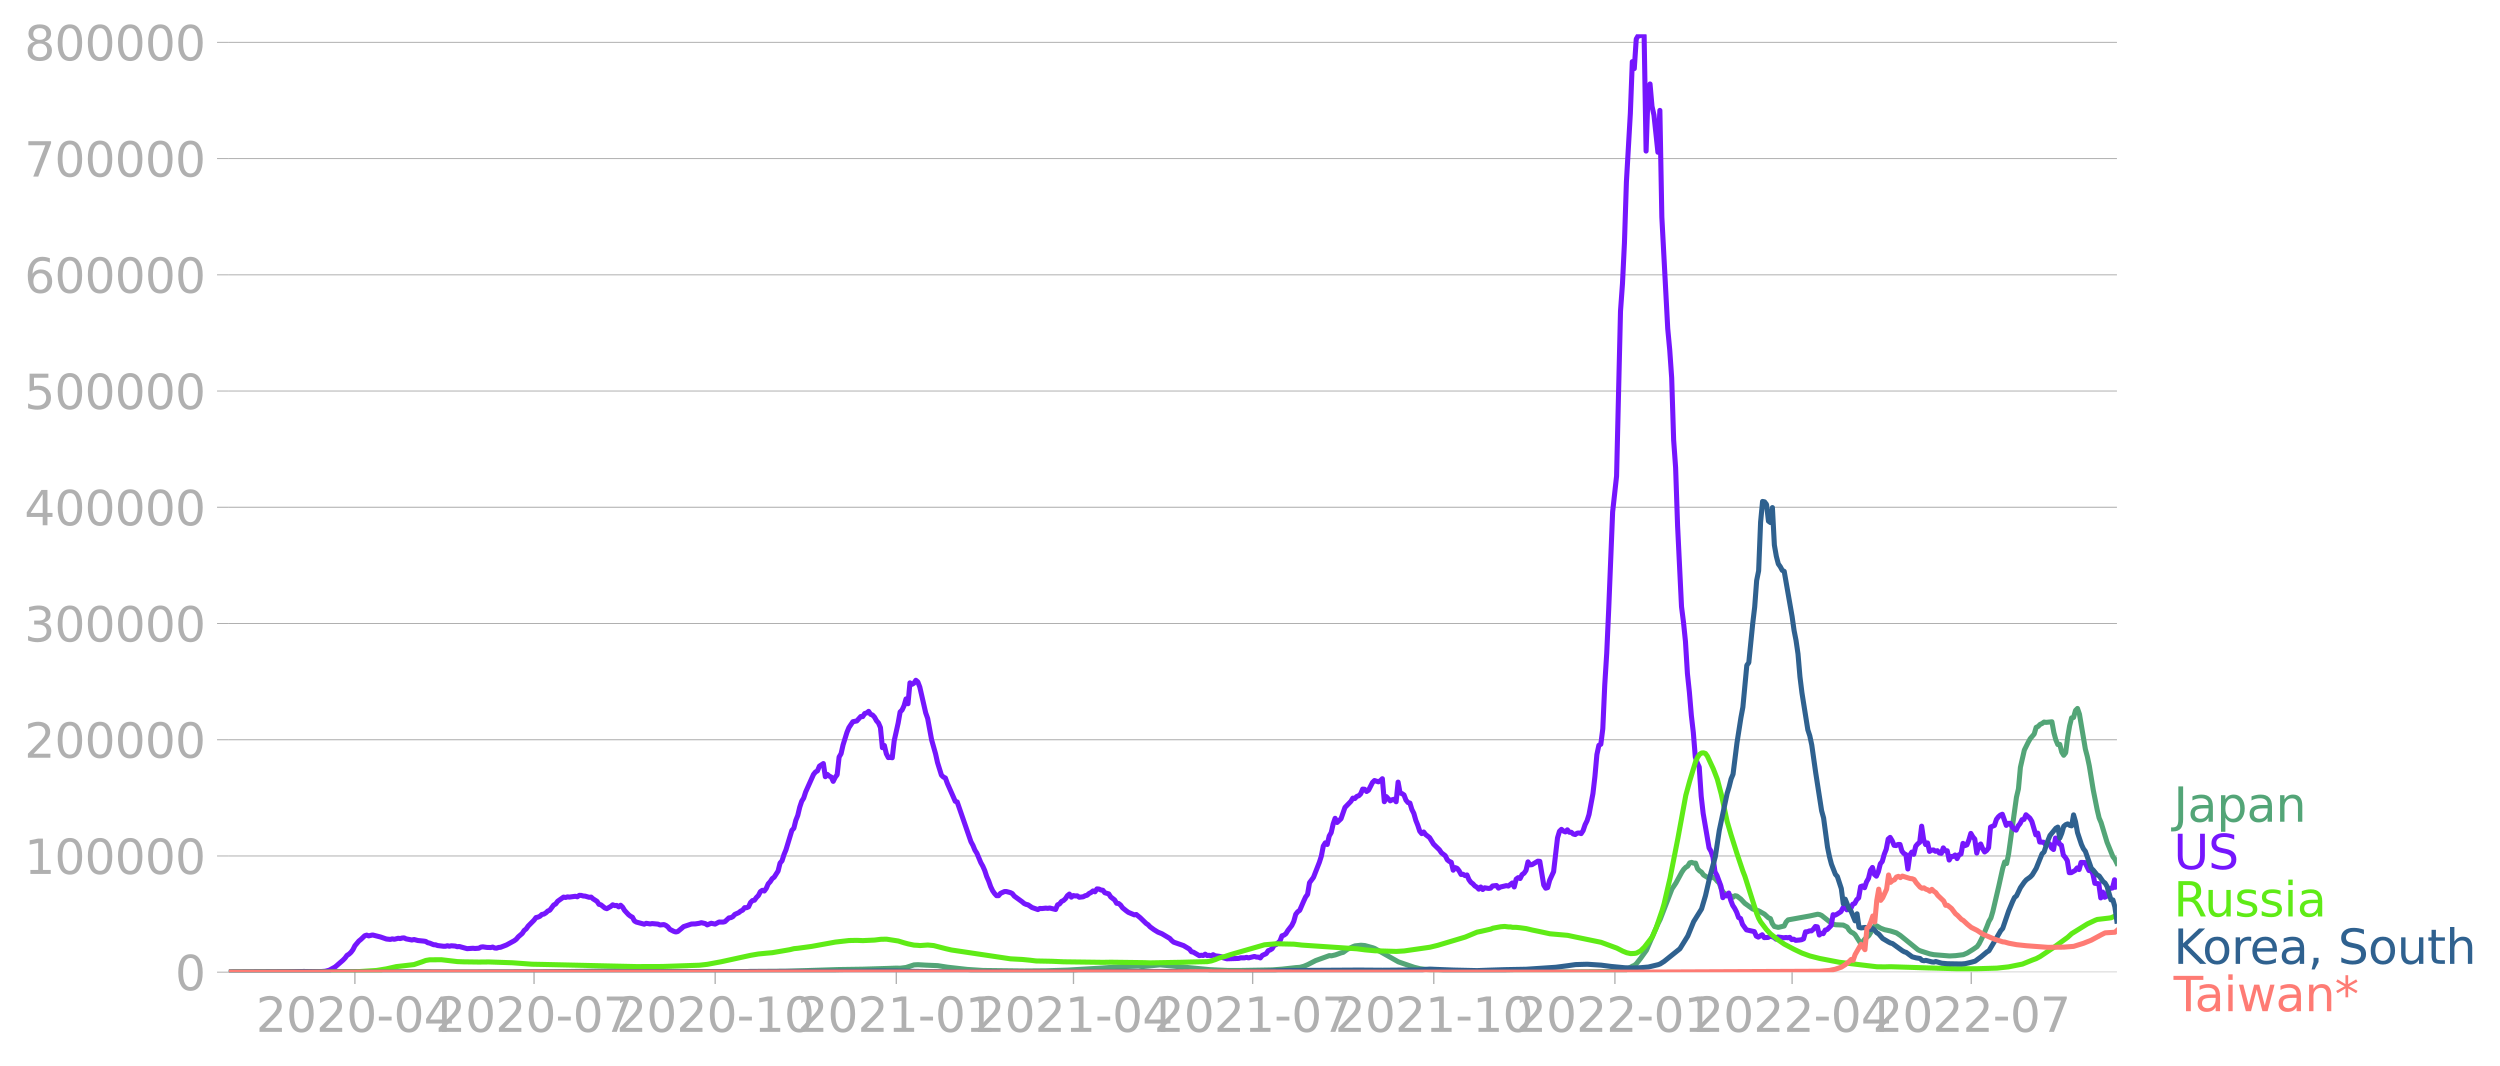 <svg xmlns:xlink="http://www.w3.org/1999/xlink" width="985.137" height="420.093" viewBox="0 0 738.852 315.07" xmlns="http://www.w3.org/2000/svg"><defs><style>*{stroke-linejoin:round;stroke-linecap:butt}</style></defs><g id="figure_1"><path d="M0 315.07h738.852V0H0v315.07z" style="fill:none" id="patch_1"/><g id="axes_1"><path d="M67.645 287.32h558V10.12h-558v277.2z" style="fill:none" id="patch_2"/><g id="matplotlib.axis_1"><g id="xtick_1"><g id="line2d_1"><defs><path id="m1439e7483e" d="M0 0v3.5" style="stroke:#b0b0b0;stroke-width:.4"/></defs><use xlink:href="#m1439e7483e" x="104.884" y="287.321" style="fill:#b0b0b0;stroke:#b0b0b0;stroke-width:.4"/></g><g style="fill:#b0b0b0" transform="matrix(.14 0 0 -.14 75.636 304.959)" id="text_1"><defs><path id="DejaVuSans-32" d="M1228 531h2203V0H469v531q359 372 979 998 621 627 780 809 303 340 423 576 121 236 121 464 0 372-261 606-261 235-680 235-297 0-627-103-329-103-704-313v638q381 153 712 231 332 78 607 78 725 0 1156-363 431-362 431-968 0-288-108-546-107-257-392-607-78-91-497-524-418-433-1181-1211z" transform="scale(.016)"/><path id="DejaVuSans-30" d="M2034 4250q-487 0-733-480-245-479-245-1442 0-959 245-1439 246-480 733-480 491 0 736 480 246 480 246 1439 0 963-246 1442-245 480-736 480zm0 500q785 0 1199-621 414-620 414-1801 0-1178-414-1799Q2819-91 2034-91q-784 0-1198 620-414 621-414 1799 0 1181 414 1801 414 621 1198 621z" transform="scale(.016)"/><path id="DejaVuSans-2d" d="M313 2009h1684v-512H313v512z" transform="scale(.016)"/><path id="DejaVuSans-34" d="M2419 4116 825 1625h1594v2491zm-166 550h794V1625h666v-525h-666V0h-628v1100H313v609l1940 2957z" transform="scale(.016)"/></defs><use xlink:href="#DejaVuSans-32"/><use xlink:href="#DejaVuSans-30" x="63.623"/><use xlink:href="#DejaVuSans-32" x="127.246"/><use xlink:href="#DejaVuSans-30" x="190.869"/><use xlink:href="#DejaVuSans-2d" x="254.492"/><use xlink:href="#DejaVuSans-30" x="290.576"/><use xlink:href="#DejaVuSans-34" x="354.199"/></g></g><g id="xtick_2"><use xlink:href="#m1439e7483e" x="157.833" y="287.321" style="fill:#b0b0b0;stroke:#b0b0b0;stroke-width:.4" id="line2d_2"/><g style="fill:#b0b0b0" transform="matrix(.14 0 0 -.14 128.585 304.959)" id="text_2"><defs><path id="DejaVuSans-37" d="M525 4666h3000v-269L1831 0h-659l1594 4134H525v532z" transform="scale(.016)"/></defs><use xlink:href="#DejaVuSans-32"/><use xlink:href="#DejaVuSans-30" x="63.623"/><use xlink:href="#DejaVuSans-32" x="127.246"/><use xlink:href="#DejaVuSans-30" x="190.869"/><use xlink:href="#DejaVuSans-2d" x="254.492"/><use xlink:href="#DejaVuSans-30" x="290.576"/><use xlink:href="#DejaVuSans-37" x="354.199"/></g></g><g id="xtick_3"><use xlink:href="#m1439e7483e" x="211.363" y="287.321" style="fill:#b0b0b0;stroke:#b0b0b0;stroke-width:.4" id="line2d_3"/><g style="fill:#b0b0b0" transform="matrix(.14 0 0 -.14 182.115 304.959)" id="text_3"><defs><path id="DejaVuSans-31" d="M794 531h1031v3560L703 3866v575l1116 225h631V531h1031V0H794v531z" transform="scale(.016)"/></defs><use xlink:href="#DejaVuSans-32"/><use xlink:href="#DejaVuSans-30" x="63.623"/><use xlink:href="#DejaVuSans-32" x="127.246"/><use xlink:href="#DejaVuSans-30" x="190.869"/><use xlink:href="#DejaVuSans-2d" x="254.492"/><use xlink:href="#DejaVuSans-31" x="290.576"/><use xlink:href="#DejaVuSans-30" x="354.199"/></g></g><g id="xtick_4"><use xlink:href="#m1439e7483e" x="264.894" y="287.321" style="fill:#b0b0b0;stroke:#b0b0b0;stroke-width:.4" id="line2d_4"/><g style="fill:#b0b0b0" transform="matrix(.14 0 0 -.14 235.646 304.959)" id="text_4"><use xlink:href="#DejaVuSans-32"/><use xlink:href="#DejaVuSans-30" x="63.623"/><use xlink:href="#DejaVuSans-32" x="127.246"/><use xlink:href="#DejaVuSans-31" x="190.869"/><use xlink:href="#DejaVuSans-2d" x="254.492"/><use xlink:href="#DejaVuSans-30" x="290.576"/><use xlink:href="#DejaVuSans-31" x="354.199"/></g></g><g id="xtick_5"><use xlink:href="#m1439e7483e" x="317.261" y="287.321" style="fill:#b0b0b0;stroke:#b0b0b0;stroke-width:.4" id="line2d_5"/><g style="fill:#b0b0b0" transform="matrix(.14 0 0 -.14 288.013 304.959)" id="text_5"><use xlink:href="#DejaVuSans-32"/><use xlink:href="#DejaVuSans-30" x="63.623"/><use xlink:href="#DejaVuSans-32" x="127.246"/><use xlink:href="#DejaVuSans-31" x="190.869"/><use xlink:href="#DejaVuSans-2d" x="254.492"/><use xlink:href="#DejaVuSans-30" x="290.576"/><use xlink:href="#DejaVuSans-34" x="354.199"/></g></g><g id="xtick_6"><use xlink:href="#m1439e7483e" x="370.21" y="287.321" style="fill:#b0b0b0;stroke:#b0b0b0;stroke-width:.4" id="line2d_6"/><g style="fill:#b0b0b0" transform="matrix(.14 0 0 -.14 340.962 304.959)" id="text_6"><use xlink:href="#DejaVuSans-32"/><use xlink:href="#DejaVuSans-30" x="63.623"/><use xlink:href="#DejaVuSans-32" x="127.246"/><use xlink:href="#DejaVuSans-31" x="190.869"/><use xlink:href="#DejaVuSans-2d" x="254.492"/><use xlink:href="#DejaVuSans-30" x="290.576"/><use xlink:href="#DejaVuSans-37" x="354.199"/></g></g><g id="xtick_7"><use xlink:href="#m1439e7483e" x="423.741" y="287.321" style="fill:#b0b0b0;stroke:#b0b0b0;stroke-width:.4" id="line2d_7"/><g style="fill:#b0b0b0" transform="matrix(.14 0 0 -.14 394.493 304.959)" id="text_7"><use xlink:href="#DejaVuSans-32"/><use xlink:href="#DejaVuSans-30" x="63.623"/><use xlink:href="#DejaVuSans-32" x="127.246"/><use xlink:href="#DejaVuSans-31" x="190.869"/><use xlink:href="#DejaVuSans-2d" x="254.492"/><use xlink:href="#DejaVuSans-31" x="290.576"/><use xlink:href="#DejaVuSans-30" x="354.199"/></g></g><g id="xtick_8"><use xlink:href="#m1439e7483e" x="477.272" y="287.321" style="fill:#b0b0b0;stroke:#b0b0b0;stroke-width:.4" id="line2d_8"/><g style="fill:#b0b0b0" transform="matrix(.14 0 0 -.14 448.024 304.959)" id="text_8"><use xlink:href="#DejaVuSans-32"/><use xlink:href="#DejaVuSans-30" x="63.623"/><use xlink:href="#DejaVuSans-32" x="127.246"/><use xlink:href="#DejaVuSans-32" x="190.869"/><use xlink:href="#DejaVuSans-2d" x="254.492"/><use xlink:href="#DejaVuSans-30" x="290.576"/><use xlink:href="#DejaVuSans-31" x="354.199"/></g></g><g id="xtick_9"><use xlink:href="#m1439e7483e" x="529.639" y="287.321" style="fill:#b0b0b0;stroke:#b0b0b0;stroke-width:.4" id="line2d_9"/><g style="fill:#b0b0b0" transform="matrix(.14 0 0 -.14 500.39 304.959)" id="text_9"><use xlink:href="#DejaVuSans-32"/><use xlink:href="#DejaVuSans-30" x="63.623"/><use xlink:href="#DejaVuSans-32" x="127.246"/><use xlink:href="#DejaVuSans-32" x="190.869"/><use xlink:href="#DejaVuSans-2d" x="254.492"/><use xlink:href="#DejaVuSans-30" x="290.576"/><use xlink:href="#DejaVuSans-34" x="354.199"/></g></g><g id="xtick_10"><use xlink:href="#m1439e7483e" x="582.588" y="287.321" style="fill:#b0b0b0;stroke:#b0b0b0;stroke-width:.4" id="line2d_10"/><g style="fill:#b0b0b0" transform="matrix(.14 0 0 -.14 553.34 304.959)" id="text_10"><use xlink:href="#DejaVuSans-32"/><use xlink:href="#DejaVuSans-30" x="63.623"/><use xlink:href="#DejaVuSans-32" x="127.246"/><use xlink:href="#DejaVuSans-32" x="190.869"/><use xlink:href="#DejaVuSans-2d" x="254.492"/><use xlink:href="#DejaVuSans-30" x="290.576"/><use xlink:href="#DejaVuSans-37" x="354.199"/></g></g></g><g id="matplotlib.axis_2"><g id="ytick_1"><path d="M67.645 287.32h558" clip-path="url(#p3800b282d2)" style="fill:none;stroke:#b0b0b0;stroke-width:.3;stroke-linecap:square" id="line2d_11"/><g id="line2d_12"><defs><path id="m2aa77fdf3b" d="M0 0h-3.5" style="stroke:#b0b0b0;stroke-width:.3"/></defs><use xlink:href="#m2aa77fdf3b" x="67.645" y="287.321" style="fill:#b0b0b0;stroke:#b0b0b0;stroke-width:.3"/></g><use xlink:href="#DejaVuSans-30" style="fill:#b0b0b0" transform="matrix(.14 0 0 -.14 51.737 292.64)" id="text_11"/></g><g id="ytick_2"><path d="M67.645 252.97h558" clip-path="url(#p3800b282d2)" style="fill:none;stroke:#b0b0b0;stroke-width:.3;stroke-linecap:square" id="line2d_13"/><use xlink:href="#m2aa77fdf3b" x="67.645" y="252.97" style="fill:#b0b0b0;stroke:#b0b0b0;stroke-width:.3" id="line2d_14"/><g style="fill:#b0b0b0" transform="matrix(.14 0 0 -.14 7.2 258.29)" id="text_12"><use xlink:href="#DejaVuSans-31"/><use xlink:href="#DejaVuSans-30" x="63.623"/><use xlink:href="#DejaVuSans-30" x="127.246"/><use xlink:href="#DejaVuSans-30" x="190.869"/><use xlink:href="#DejaVuSans-30" x="254.492"/><use xlink:href="#DejaVuSans-30" x="318.115"/></g></g><g id="ytick_3"><path d="M67.645 218.62h558" clip-path="url(#p3800b282d2)" style="fill:none;stroke:#b0b0b0;stroke-width:.3;stroke-linecap:square" id="line2d_15"/><use xlink:href="#m2aa77fdf3b" x="67.645" y="218.62" style="fill:#b0b0b0;stroke:#b0b0b0;stroke-width:.3" id="line2d_16"/><g style="fill:#b0b0b0" transform="matrix(.14 0 0 -.14 7.2 223.94)" id="text_13"><use xlink:href="#DejaVuSans-32"/><use xlink:href="#DejaVuSans-30" x="63.623"/><use xlink:href="#DejaVuSans-30" x="127.246"/><use xlink:href="#DejaVuSans-30" x="190.869"/><use xlink:href="#DejaVuSans-30" x="254.492"/><use xlink:href="#DejaVuSans-30" x="318.115"/></g></g><g id="ytick_4"><path d="M67.645 184.27h558" clip-path="url(#p3800b282d2)" style="fill:none;stroke:#b0b0b0;stroke-width:.3;stroke-linecap:square" id="line2d_17"/><use xlink:href="#m2aa77fdf3b" x="67.645" y="184.27" style="fill:#b0b0b0;stroke:#b0b0b0;stroke-width:.3" id="line2d_18"/><g style="fill:#b0b0b0" transform="matrix(.14 0 0 -.14 7.2 189.589)" id="text_14"><defs><path id="DejaVuSans-33" d="M2597 2516q453-97 707-404 255-306 255-756 0-690-475-1069Q2609-91 1734-91q-293 0-604 58T488 141v609q262-153 574-231 313-78 654-78 593 0 904 234t311 681q0 413-289 645-289 233-804 233h-544v519h569q465 0 712 186t247 536q0 359-255 551-254 193-729 193-260 0-557-57-297-56-653-174v562q360 100 674 150t592 50q719 0 1137-327 419-326 419-882 0-388-222-655t-631-370z" transform="scale(.016)"/></defs><use xlink:href="#DejaVuSans-33"/><use xlink:href="#DejaVuSans-30" x="63.623"/><use xlink:href="#DejaVuSans-30" x="127.246"/><use xlink:href="#DejaVuSans-30" x="190.869"/><use xlink:href="#DejaVuSans-30" x="254.492"/><use xlink:href="#DejaVuSans-30" x="318.115"/></g></g><g id="ytick_5"><path d="M67.645 149.92h558" clip-path="url(#p3800b282d2)" style="fill:none;stroke:#b0b0b0;stroke-width:.3;stroke-linecap:square" id="line2d_19"/><use xlink:href="#m2aa77fdf3b" x="67.645" y="149.92" style="fill:#b0b0b0;stroke:#b0b0b0;stroke-width:.3" id="line2d_20"/><g style="fill:#b0b0b0" transform="matrix(.14 0 0 -.14 7.2 155.239)" id="text_15"><use xlink:href="#DejaVuSans-34"/><use xlink:href="#DejaVuSans-30" x="63.623"/><use xlink:href="#DejaVuSans-30" x="127.246"/><use xlink:href="#DejaVuSans-30" x="190.869"/><use xlink:href="#DejaVuSans-30" x="254.492"/><use xlink:href="#DejaVuSans-30" x="318.115"/></g></g><g id="ytick_6"><path d="M67.645 115.57h558" clip-path="url(#p3800b282d2)" style="fill:none;stroke:#b0b0b0;stroke-width:.3;stroke-linecap:square" id="line2d_21"/><use xlink:href="#m2aa77fdf3b" x="67.645" y="115.57" style="fill:#b0b0b0;stroke:#b0b0b0;stroke-width:.3" id="line2d_22"/><g style="fill:#b0b0b0" transform="matrix(.14 0 0 -.14 7.2 120.888)" id="text_16"><defs><path id="DejaVuSans-35" d="M691 4666h2478v-532H1269V2991q137 47 274 70 138 23 276 23 781 0 1237-428 457-428 457-1159 0-753-469-1171Q2575-91 1722-91q-294 0-599 50Q819 9 494 109v635q281-153 581-228t634-75q541 0 856 284 316 284 316 772 0 487-316 771-315 285-856 285-253 0-505-56-251-56-513-175v2344z" transform="scale(.016)"/></defs><use xlink:href="#DejaVuSans-35"/><use xlink:href="#DejaVuSans-30" x="63.623"/><use xlink:href="#DejaVuSans-30" x="127.246"/><use xlink:href="#DejaVuSans-30" x="190.869"/><use xlink:href="#DejaVuSans-30" x="254.492"/><use xlink:href="#DejaVuSans-30" x="318.115"/></g></g><g id="ytick_7"><path d="M67.645 81.22h558" clip-path="url(#p3800b282d2)" style="fill:none;stroke:#b0b0b0;stroke-width:.3;stroke-linecap:square" id="line2d_23"/><use xlink:href="#m2aa77fdf3b" x="67.645" y="81.219" style="fill:#b0b0b0;stroke:#b0b0b0;stroke-width:.3" id="line2d_24"/><g style="fill:#b0b0b0" transform="matrix(.14 0 0 -.14 7.2 86.538)" id="text_17"><defs><path id="DejaVuSans-36" d="M2113 2584q-425 0-674-291-248-290-248-796 0-503 248-796 249-292 674-292t673 292q248 293 248 796 0 506-248 796-248 291-673 291zm1253 1979v-575q-238 112-480 171-242 60-480 60-625 0-955-422-329-422-376-1275 184 272 462 417 279 145 613 145 703 0 1111-427 408-426 408-1160 0-719-425-1154Q2819-91 2113-91q-810 0-1238 620-428 621-428 1799 0 1106 525 1764t1409 658q238 0 480-47t505-140z" transform="scale(.016)"/></defs><use xlink:href="#DejaVuSans-36"/><use xlink:href="#DejaVuSans-30" x="63.623"/><use xlink:href="#DejaVuSans-30" x="127.246"/><use xlink:href="#DejaVuSans-30" x="190.869"/><use xlink:href="#DejaVuSans-30" x="254.492"/><use xlink:href="#DejaVuSans-30" x="318.115"/></g></g><g id="ytick_8"><path d="M67.645 46.87h558" clip-path="url(#p3800b282d2)" style="fill:none;stroke:#b0b0b0;stroke-width:.3;stroke-linecap:square" id="line2d_25"/><use xlink:href="#m2aa77fdf3b" x="67.645" y="46.869" style="fill:#b0b0b0;stroke:#b0b0b0;stroke-width:.3" id="line2d_26"/><g style="fill:#b0b0b0" transform="matrix(.14 0 0 -.14 7.2 52.188)" id="text_18"><use xlink:href="#DejaVuSans-37"/><use xlink:href="#DejaVuSans-30" x="63.623"/><use xlink:href="#DejaVuSans-30" x="127.246"/><use xlink:href="#DejaVuSans-30" x="190.869"/><use xlink:href="#DejaVuSans-30" x="254.492"/><use xlink:href="#DejaVuSans-30" x="318.115"/></g></g><g id="ytick_9"><path d="M67.645 12.519h558" clip-path="url(#p3800b282d2)" style="fill:none;stroke:#b0b0b0;stroke-width:.3;stroke-linecap:square" id="line2d_27"/><use xlink:href="#m2aa77fdf3b" x="67.645" y="12.519" style="fill:#b0b0b0;stroke:#b0b0b0;stroke-width:.3" id="line2d_28"/><g style="fill:#b0b0b0" transform="matrix(.14 0 0 -.14 7.2 17.838)" id="text_19"><defs><path id="DejaVuSans-38" d="M2034 2216q-450 0-708-241-257-241-257-662 0-422 257-663 258-241 708-241t709 242q260 243 260 662 0 421-258 662-257 241-711 241zm-631 268q-406 100-633 378-226 279-226 679 0 559 398 884 399 325 1092 325 697 0 1094-325t397-884q0-400-227-679-226-278-629-378 456-106 710-416 255-309 255-755 0-679-414-1042Q2806-91 2034-91q-771 0-1186 362-414 363-414 1042 0 446 256 755 257 310 713 416zm-231 997q0-362 226-565 227-203 636-203 407 0 636 203 230 203 230 565 0 363-230 566-229 203-636 203-409 0-636-203-226-203-226-566z" transform="scale(.016)"/></defs><use xlink:href="#DejaVuSans-38"/><use xlink:href="#DejaVuSans-30" x="63.623"/><use xlink:href="#DejaVuSans-30" x="127.246"/><use xlink:href="#DejaVuSans-30" x="190.869"/><use xlink:href="#DejaVuSans-30" x="254.492"/><use xlink:href="#DejaVuSans-30" x="318.115"/></g></g></g><path d="m67.645 287.32 40.148-.103 11.637-.019 15.128.111 25.02-.047 13.383-.208 8.728-.175 6.982.119 20.947.174 8.146-.03 14.546-.099 15.129-.491 7.564-.12 7.564-.229 2.327-.085 1.164.029 1.745-.218 1.164-.384 1.164-.379 1.164-.06 2.327.134 3.491.15 2.91.457 5.818.657 4.655.307 12.219.153 6.4-.057 6.4-.202 9.892-.588 6.4-.452 4.656-.155 1.163.16 5.237-.521 14.546 1.412 5.237.242 3.491.017 9.892-.181 2.909-.222 4.073-.453 1.164-.081 1.163-.309 1.164-.492 2.328-1.198 4.073-1.473.581.067 1.164-.267 1.746-.615.582-.139 1.163-.856 1.746-.842.582-.219 1.745-.186 1.164.097 2.327.639.582.215 6.983 3.952 4.654 1.606 1.746.426 1.746.214 1.163.064 1.746.202 2.91.192 5.236.169 25.02.16 21.528-.166 1.164-.292 1.164-.662 1.163-.647.582-.25.582-.518 1.164-1.481 1.745-2.419 1.746-4 1.746-3.973.581-1.17 3.492-9.02 1.163-1.732 1.746-3.207.582-.858.582-.58.581-.347.582-.957.582-.148.582.232.582-.005.582 1.662.582.61.581.388.582.83 1.746 1.083.582-.642 1.163.688.582.722.582.52.582 1.666.582 1.082 1.163.847.582.044.582.2.582.38.582-.448.582.1 1.163.894 1.164 1.248 2.328 1.68 1.745.536 1.164.659.582.329 1.163 1.076.582.235.582 1.499.582.829 1.164.278 1.745-.414.582-1.188.582-.623 6.4-1.163 2.328-.51.582.105.582.25 2.327 1.84 1.164.734.582.178 2.327.103 1.164.573.582.928.581.57.582.27.582.491 1.746 2.74 1.163-1.462 1.164-1.014 1.746-2.865.582-.005 1.163.696 1.164.44 1.746.383 1.745.556 1.164.767 5.237 4.241.581.275 1.164.38 1.746.552 1.163.227 4.655.383 1.746-.095 2.327-.288 1.164-.493 1.746-1.087 1.163-.8.582-.824 1.164-2.31 1.163-2.793.582-1.511.582-.998.582-1.954 1.746-7.45 1.163-5.257.582-1.916.582.456.582-2.847 2.327-16.753.582-2.469.582-6.363 1.164-5.102 1.163-2.334.582-1.04 1.164-1.358.582-1.968.582-.277.582-.607.581-.257.582-.43.582.093 1.746-.176.582 3.187.581 2.157.582 1.38.582-.037.582 2.274.582.929.582-.752.582-4.526.581-3.418.582-2.346.582-.12.582-2.078.582-.59.582 1.697 1.745 10.31.582 2.213.582 2.746 1.164 7.112 1.163 5.847.582 2.453.582 1.367 1.746 5.77 1.745 4.29.582.742.582 1.207h0" clip-path="url(#p3800b282d2)" style="fill:none;stroke:#53a577;stroke-width:1.5;stroke-linecap:square" id="line2d_29"/><path d="m67.645 287.32 26.184-.097 2.327-.183 1.164-.312 1.745-.964 2.328-2.025.582-.6.581-.794.582-.353.582-.54.582-.774.582-1.162 1.164-1.39.581-.469 1.164-1.103.582-.185.582.224 1.163-.27 2.328.592 1.745.602 1.164.122.582-.167.582.125 1.164-.292.581.081.582-.16.582-.04.582.29 1.164.223.582.122.581-.164 1.164.306 1.746.177.582.095.581.378.582.121 1.164.475.582.028.582.212 1.745.212.582.003.582-.154.582.144.582-.136 1.163.088.582.196.582-.073 2.328.642 1.745-.12.582.065 1.164-.08.582-.328.581-.077 1.164.173 1.164.032.582-.132.582.27.581.037.582-.195.582-.056 1.746-.677 2.327-1.277.582-.436.582-.699 1.164-.997.581-.888.582-.441.582-.838 1.746-1.754.582-.773.581-.127.582-.255.582-.544.582-.101.582-.365.582-.546.582-.232 1.163-1.547.582-.306.582-.789 1.746-1.238.581.12.582-.187.582.062 1.746-.236.582.147.581-.426.582.027.582.165.582.041 1.164.35.582-.067.581.517 1.164.738.582.888.582.144 1.164.936.581.197 1.164-.664.582-.476.582.234.582-.053.582.422.581-.471.582.559.582.958 1.164 1.254.582.457.582.31.581 1.088.582.345 2.328.625.581-.26 1.164.188.582-.11 1.746.159.581.256 1.164-.124.582.25.582.434.582.73 1.163.582.582.188.582-.116 1.164-.954.582-.508 2.327-.772 1.164-.033 1.164-.183.581-.173 1.164.264.582.387 1.164-.48 1.163.241 1.164-.608 1.164.022.582-.132 1.163-1.103.582-.088.582-.288.582-.661 1.164-.521.582-.47.581-.275.582-.734.582.02.582-.267.582-1.266.582-.584.582-.108.581-.803.582-.58.582-1.139.582-.397.582.207.582-.804.582-1.329.581-.615.582-.903.582-.427 1.164-1.826.582-2.352.582-.673.581-1.83.582-1.404 1.746-5.76.582-.616.582-2.336.581-1.46.582-2.447.582-1.743.582-.937.582-1.793 2.327-5.198.582-.718.582-.333.582-1.398 1.164-.76.581 3.88.582-.676.582.5.582.28.582 1.266.582-1.17.582-.776.581-5.233.582-.989.582-2.578 1.164-3.747.582-1.41 1.163-1.72 1.164-.227 1.164-1.297.582.011.582-.903.581-.171.582-.47.582.868.582.217.582.632.582 1.052.582.659.581 1.358.582 5.948.582-.645.582 2.452.582 1.116.582-.046.582.097.581-5.025 1.164-5.216.582-3.286.582-.595.582-1.249.581-2.01.582 1.416.582-6.173.582.441.582-.324.582-.872.582.481.581 1.527 1.746 7.617.582 1.653 1.164 6.318 1.163 4.117.582 2.595 1.164 3.734.582.555.582.28.581 1.594 1.746 3.942.582 1.336.582.204 4.073 11.764.582 1.07.581 1.41.582.909 1.164 2.785.582 1.028.582 1.327.582 1.761.581 1.31.582 1.665.582 1.212.582.827.582.634.582.004.582-.687 1.163-.532.582-.003 1.164.31.582.29.582.744 2.327 1.685.582.496.582.263.582.14 1.163.789 1.746.608.582-.332.582.037 1.163-.128.582.066.582-.096 1.746.422.581-1.372.582-.255.582-.747.582-.271.582-.538.582-.895.582-.465.581.904.582-.464.582.111.582-.035.582.417 1.164-.134.581-.312.582-.147.582-.517.582-.287.582-.464.582.246.582-.849.581.043.582.272.582.081.582.735 1.164.337.582.902 1.163.899.582.985.582.053.582.462.582.813 1.163.938.582.417 1.746.73.582-.102 1.163.95 1.746 1.693.582.386.582.617 1.163.849 1.164.718 1.164.47 2.327 1.39.582.634.582.47 2.91 1.01 1.745 1.043.582.777.581.133 1.746 1.017.582-.107.582.064.582-.385.581.407.582-.08.582.17.582-.342.582.311 1.164.155.581.106.582.316 1.164.32 3.491-.114.582-.173 1.164.005.582-.15.581.16 1.746-.424.582.187.582.019.582.226.581-.739 1.164-.53.582-.853.582-.233.582-.368.582-1.007.581-.19 1.164-1.084.582-1.524.582-.198.582-.422.582-.96 1.163-1.48.582-1.203.582-2.1.582-.748.582-.405 1.163-2.678.582-1.262.582-.78.582-3.455 1.164-1.572 1.745-4.457.582-1.826.582-2.978.582-.944.582.476.582-2.497.581-.995.582-2.555.582-1.68.582 1.225 1.164-1.103 1.163-3.33 1.746-1.803.582-.952.582.123.582-.629.581-.193.582-.578.582-1.396.582.05.582.656.582-.384 1.163-2.287.582-.566 1.164.384.582-.352.582-.564.582 6.787.581-1.504 1.164 1.25.582-.32.582-.155.582.742.582-5.798.581 3.194.582.203.582.395.582 1.526.582.7.582.176.582 1.89.581 1.156.582 2.046.582 1.451.582 1.77.582.706.582-.473.582.76 1.163.903 1.164 1.9 1.746 1.705.581.868 1.164.892.582 1.192.582.463.582.257.581 2.344.582-.76.582.22.582.732.582 1.069.582-.051.582.384.581-.184.582 1.39.582.79.582.434.582.632.582.347.582.6.581-.63.582.736.582-.501 1.164.19.582-.096.582-.64 1.163-.136.582.773.582-.33 1.746-.406.581.122 1.164-.9.582 1.164.582-2.307.582-.436.582.25.581-1.165.582-.396.582-.849.582-2.503.582.877.582-.05 1.745-1.039.582.058 1.164 7.006.582.921.582-.175.581-2.168 1.164-2.527 1.164-10.017.582-1.937.582-.558.581.493.582.256.582-.612.582.708.582.022.582.504.582.151.581-.407.582-.045.582.182.582-.895.582-1.723.582-1.174.582-1.841 1.163-6.222.582-5.019.582-6.483.582-2.726.582-.33.582-4.563.581-12.995.582-9.339.582-12.935 1.164-28.816 1.164-10.592 1.163-48.756.582-8.092.582-12.068.582-18.055 1.164-20.232.581-15.289.582 2.05.582-8.734.582-1 .582-.002.582-.412.582.359.581 34.157.582-17.063.582-2.757.582 6.6.582 2.594 1.164 10.975.581-12.362.582 31.498 1.746 33.042.582 6.201.582 8.315.581 18.38.582 8.14.582 17.169 1.164 23.935.582 4.595.582 5.674.581 9.483.582 5.528.582 6.884.582 5.053.582 7.194.582 1.731.582 1.26.581 8.626.582 5.072 1.746 10.192.582 1.013.581 1.745.582 4.304.582 1.047 1.164 3.142.582 3.45.582-.774.581.245.582-.834.582 2.1.582 1.523.582.884.582 1.128.582 1.595.581.29.582 1.736 1.164 1.619 2.327.52.582 1.326.582.293 1.164-.692.582.842 1.163-.05.582-.34.582.113.582.24.582.487.582-.625 1.745.236.582-.1.582.09.582-.118.582.651.582-.115.581.345 1.164-.105.582-.09.582-.255.582-2.062.582-.05.581-.237h.582l.582-.503.582-.788.582.09.582 2.419.582-.493.581.093.582-1.053.582-.16 1.164-1.197.582-3.188.582.139.581-.297 1.164-.754.582-1.08.582-.817.582 1.354 1.163-.38.582-1.258.582-.234.582-1.106.582-.55.582-3.329.582-.198.581.528.582-1.733.582-1.02.582-2.385.582-.841.582 2.05.582.518.581-1.301.582-2.343.582-.724.582-2.105.582-1.472.582-3.021.582-.49.581.97.582 1.37.582.079.582-.335.582.008.582 2 .582.683.581.309.582 4.25.582-4.096.582-.894.582.648.582-2.403.582-.68.581-.451.582-4.773.582 3.949.582 1.476.582-.466.582 2.49.582-.353.581-.073.582.392.582-.163.582.678.582.094.582-1.605.582.862.581-.014.582 2.735.582-1.038.582-.023.582-.424.582 1.058.582-1.138.581-.207.582-3.15.582.662.582-.227.582-1.424.582-1.952.582 1.01.581.68.582 4.118.582-2.16.582-.518.582 1.403.582.942.581-.425.582-.788.582-6.133 1.164-.499.582-1.778.582-.764.581-.501.582-.249 1.164 3.288.582-.589.582-.016.582 1.064.581.632.582.314.582-1.213.582-.732.582-1.149.582-.079.582-1.368 1.163 1.005.582.972 1.164 3.952.582-.494.582 2.615 1.163.073.582.71.582-.436.582.206.582 1.2.582.46.581-3.373.582.138.582 1.595.582.388.582 2.921.582.67.582.942.581 3.565.582-.002 1.164-.659.582-.728.582.468.582-2.104 1.163.048 1.164 2.352.582-.087.582 1.082.582 2.78 1.163.124.582 4.183.582-1.705.582 1.514.582-.294.582-2.023.581-.337.582-.088.582-2.418.582 2.087h0" clip-path="url(#p3800b282d2)" style="fill:none;stroke:#7516fd;stroke-width:1.5;stroke-linecap:square" id="line2d_30"/><path d="m67.645 287.32 37.239-.103 6.4-.406 2.91-.476 2.909-.659 5.236-.603 2.328-.786 1.164-.434 1.163-.194 3.491-.018 4.655.547 1.746.07 4.655.068 2.909-.034 6.982.246 5.819.425 3.491.07 27.347.633 7.564-.026 11.056-.38 2.327-.261 4.073-.758 8.728-1.905 2.327-.398 2.328-.23 1.745-.15 2.91-.496 2.327-.404 1.164-.29 1.163-.113 4.073-.555 6.983-1.272 4.073-.463 2.327-.046 1.746.07 3.49-.16 1.746-.223 1.746-.043 3.491.543 1.746.54 1.163.309 1.746.368 1.164.064.581.067 2.328-.165 1.745.17 3.492.899 1.745.404 17.456 2.613 3.491.186 2.327.226 1.746.216 4.655.096 3.491.153 11.637.16 2.328-.04 9.891.133 1.746.062 9.31-.172 2.327-.07 5.236-.12 1.164-.213 1.164-.387 1.164-.48 1.163-.348.582-.113 1.746-.58 9.891-2.857 3.491-.306 5.237.122 2.328.27 16.292 1.099 2.327.305 2.91.271 6.4.196 2.327-.146 7.564-1.09 2.328-.564 8.146-2.447 3.49-1.453 1.164-.234 2.91-.675.582-.258 2.327-.425 1.164-.09 1.163.146.582-.004.582.121 1.164.01 1.164.126 1.745.24 1.746.423 1.745.357 3.491.753 5.237.462 2.328.495 7.564 1.564 4.655 1.718 1.745.892 1.164.471 1.164.253 1.163-.056.582-.106 1.164-.628L486 279.89l2.327-3.024 1.164-2.715 1.745-5.107.582-1.987 1.746-7.522 2.327-11.804 2.328-12.67 1.163-4.264 1.746-5.726.582-1.274.582-.844.581-.405.582-.051.582.194.582.813 1.745 3.761 1.164 3 1.164 4.388 1.745 8.105 1.164 3.972 1.746 5.536 1.745 5.185.582 1.498 3.491 10.974.582 1.447.582 1.07 1.746 2.295 1.163 1.237 2.328 1.855 1.745 1.192 2.91 1.542 2.327 1.11 2.327.85 2.91.744 5.818 1.127 11.056 1.328 2.327.033 1.746-.05 10.473.337 8.728.251 6.4.007 5.819-.176 3.49-.377 4.074-.818 2.91-1.184 1.163-.433 1.164-.616 4.073-2.732 4.073-2.96 1.163-1.064 4.655-2.883 2.328-1.094.581-.221 3.492-.413.581-.088 1.746-.75h0" clip-path="url(#p3800b282d2)" style="fill:none;stroke:#5feb16;stroke-width:1.5;stroke-linecap:square" id="line2d_31"/><path d="m67.645 287.32 18.038-.104 4.073-.104 8.727.174 12.22.019 27.347.003 116.37-.263 5.238-.072 5.236.02 9.892.158 11.055.038 35.493-.068 11.637-.03 9.892.016 6.982.007 13.965.048 9.31-.126 6.982-.209 21.528-.134 6.983.052 8.728-.08 1.745.008 3.491-.265 1.746.082 5.236.202 6.983.162 3.49-.13 4.656-.15 6.4-.123 8.728-.585 3.491-.458 2.328-.331 3.49-.103 4.074.268 2.909.38 4.073.39 2.327.07 2.328-.085 2.327-.2 2.91-.703.581-.22 1.164-.743 4.655-3.733 2.327-3.757 1.746-4.27 2.327-3.734 1.164-3.92 1.164-5.063 1.163-4.374.582-2.08 1.164-7.748 2.327-10.946.582-1.935.582-2.345.582-1.414 1.164-9.277 1.163-7.418.582-3.127 1.164-12.362.582-.792 1.164-11.575.581-4.861.582-7.833.582-2.86.582-14.417.582-6.087.582.114.582.76.581 4.936.582.422.582-4.416.582 11.077.582 3.318.582 2.25.582.814.581 1.077.582.312 2.328 13.332.582 4.114.581 2.945.582 3.993.582 6.786.582 4.707 1.746 10.959.581 1.78.582 2.714 1.164 8.205 1.746 11.217.581 2.12 1.164 8.651.582 2.827.582 2.198 1.164 2.98.581.657 1.164 3.566.582 4.457.582-1.324 1.164 2.9.581.701 1.164 2.797.582-2.074.582 3.988.582.182 1.163-.138.582.056 1.164.565.582-.279.582.491.582.718.581.359 1.164 1.345 1.746 1.039.582.301.581.163 2.91 2.112.582.326.581.188 1.746 1.286 1.164.315 1.163.193.582.54.582.12.582-.11 1.746.454.581.059.582-.177 1.746.5 1.745.157 4.073.07 1.164-.1 1.746-.41 1.163-.326 1.746-1.281 1.745-1.459.582-.316 2.328-3.94 1.163-2.009.582-.668 1.746-5.117 1.164-2.795.581-1.232.582-.47 1.164-2.43 1.164-1.663.582-.659 1.163-.832.582-.61 1.164-1.926 1.745-4.326.582-.52 1.164-3.435.582-1.44 1.745-2.15.582-.333.582 3.223.582-1.419.582-2.026.582-.494.582-.237.581.425.582.149.582-3.237.582 2.035.582 3.2 1.164 3.508.581 1.259.582.78 1.746 4.986.582.566 1.163 1.426.582.275 1.164 1.679.582.437.582.988 1.163 3.966.582.03.582 2.082.582 4.195h0" clip-path="url(#p3800b282d2)" style="fill:none;stroke:#2f618f;stroke-width:1.5;stroke-linecap:square" id="line2d_32"/><path d="m67.645 287.32 278.127-.076 7.564-.085 37.24.156 91.932-.009 55.277-.26 2.909-.245 1.746-.368 1.745-.6 1.164-.73 1.164-.952.581-.584.582.256.582-1.7 1.746-3.037 1.163 1.58.582-6.327.582-.483.582-1.406.582-1.738.582 1.774.582-6.328.581-3.372.582 3.299.582-.735 1.164-2.55.582-4.207.582 2.176.581-.527.582-.224.582-.813.582-.21.582.37.582-.446 2.327.727.582.055.582.243.582.898 1.163 1.325.582.347.582-.116.582.401.582.2.582.403.582-.563.581.565.582.388.582.827 1.746 1.664.582 1.274.581-.003 1.164.945 1.164 1.547.582.465 1.163 1.192.582.345 1.164 1.087 1.164.95 1.745.883 1.746 1.148 3.49 1.484 2.328.752.582.056 1.164.336 2.327.44 2.91.317 6.4.478 4.655-.063 2.91-.229 2.908-.903 2.328-.933 2.91-1.574 1.163-.584 2.91-.18.581-.507h0" clip-path="url(#p3800b282d2)" style="fill:none;stroke:#fe7b74;stroke-width:1.5;stroke-linecap:square" id="line2d_33"/><g style="fill:#53a577" transform="matrix(.14 0 0 -.14 642.385 242.857)" id="text_20"><defs><path id="DejaVuSans-4a" d="M628 4666h631V325q0-844-320-1225T-91-1281h-240v531h197q418 0 590 235 172 234 172 840v4341z" transform="scale(.016)"/><path id="DejaVuSans-61" d="M2194 1759q-697 0-966-159t-269-544q0-306 202-486 202-179 548-179 479 0 768 339t289 901v128h-572zm1147 238V0h-575v531q-197-318-491-470T1556-91q-537 0-855 302-317 302-317 808 0 590 395 890 396 300 1180 300h807v57q0 397-261 614t-733 217q-300 0-585-72-284-72-546-216v532q315 122 612 182 297 61 578 61 760 0 1135-394 375-393 375-1193z" transform="scale(.016)"/><path id="DejaVuSans-70" d="M1159 525v-1856H581v4831h578v-531q182 312 458 463 277 152 661 152 638 0 1036-506 399-506 399-1331T3314 415Q2916-91 2278-91q-384 0-661 152-276 152-458 464zm1957 1222q0 634-261 995t-717 361q-457 0-718-361t-261-995q0-634 261-995t718-361q456 0 717 361t261 995z" transform="scale(.016)"/><path id="DejaVuSans-6e" d="M3513 2113V0h-575v2094q0 497-194 743-194 247-581 247-466 0-735-297-269-296-269-809V0H581v3500h578v-544q207 316 486 472 280 156 646 156 603 0 912-373 310-373 310-1098z" transform="scale(.016)"/></defs><use xlink:href="#DejaVuSans-4a"/><use xlink:href="#DejaVuSans-61" x="29.492"/><use xlink:href="#DejaVuSans-70" x="90.771"/><use xlink:href="#DejaVuSans-61" x="154.248"/><use xlink:href="#DejaVuSans-6e" x="215.527"/></g><g style="fill:#7516fd" transform="matrix(.14 0 0 -.14 642.385 256.857)" id="text_21"><defs><path id="DejaVuSans-55" d="M556 4666h635V1831q0-750 271-1080 272-329 882-329 606 0 878 329 272 330 272 1080v2835h634V1753q0-912-452-1378Q3225-91 2344-91q-885 0-1337 466-451 466-451 1378v2913z" transform="scale(.016)"/><path id="DejaVuSans-53" d="M3425 4513v-616q-359 172-678 256-319 85-616 85-515 0-795-200t-280-569q0-310 186-468 186-157 705-254l381-78q706-135 1042-474t336-907q0-679-455-1029Q2797-91 1919-91q-331 0-705 75-373 75-773 222v650q384-215 753-325 369-109 725-109 540 0 834 212 294 213 294 607 0 343-211 537t-692 291l-385 75q-706 140-1022 440-315 300-315 835 0 619 436 975t1201 356q329 0 669-60 341-59 697-177z" transform="scale(.016)"/></defs><use xlink:href="#DejaVuSans-55"/><use xlink:href="#DejaVuSans-53" x="73.193"/></g><g style="fill:#5feb16" transform="matrix(.14 0 0 -.14 642.385 270.857)" id="text_22"><defs><path id="DejaVuSans-52" d="M2841 2188q203-69 395-294t386-619L4263 0h-679l-596 1197q-232 469-449 622t-592 153h-688V0H628v4666h1425q800 0 1194-335 394-334 394-1009 0-441-205-732-205-290-595-402zM1259 4147V2491h794q456 0 689 211t233 620q0 409-233 617t-689 208h-794z" transform="scale(.016)"/><path id="DejaVuSans-75" d="M544 1381v2119h575V1403q0-497 193-746 194-248 582-248 465 0 735 297 271 297 271 810v1984h575V0h-575v538q-209-319-486-474-276-155-642-155-603 0-916 375-312 375-312 1097zm1447 2203z" transform="scale(.016)"/><path id="DejaVuSans-73" d="M2834 3397v-544q-243 125-506 187-262 63-544 63-428 0-642-131t-214-394q0-200 153-314t616-217l197-44q612-131 870-370t258-667q0-488-386-773Q2250-91 1575-91q-281 0-586 55T347 128v594q319-166 628-249 309-82 613-82 406 0 624 139 219 139 219 392 0 234-158 359-157 125-692 241l-200 47q-534 112-772 345-237 233-237 639 0 494 350 762 350 269 994 269 318 0 599-47 282-46 519-140z" transform="scale(.016)"/><path id="DejaVuSans-69" d="M603 3500h575V0H603v3500zm0 1363h575v-729H603v729z" transform="scale(.016)"/></defs><use xlink:href="#DejaVuSans-52"/><use xlink:href="#DejaVuSans-75" x="64.982"/><use xlink:href="#DejaVuSans-73" x="128.361"/><use xlink:href="#DejaVuSans-73" x="180.461"/><use xlink:href="#DejaVuSans-69" x="232.561"/><use xlink:href="#DejaVuSans-61" x="260.344"/></g><g style="fill:#2f618f" transform="matrix(.14 0 0 -.14 642.385 284.857)" id="text_23"><defs><path id="DejaVuSans-4b" d="M628 4666h631V2694l2094 1972h813L1850 2491 4331 0h-831L1259 2247V0H628v4666z" transform="scale(.016)"/><path id="DejaVuSans-6f" d="M1959 3097q-462 0-731-361t-269-989q0-628 267-989 268-361 733-361 460 0 728 362 269 363 269 988 0 622-269 986-268 364-728 364zm0 487q750 0 1178-488 429-487 429-1349 0-859-429-1349Q2709-91 1959-91q-753 0-1180 489-426 490-426 1349 0 862 426 1349 427 488 1180 488z" transform="scale(.016)"/><path id="DejaVuSans-72" d="M2631 2963q-97 56-211 82-114 27-251 27-488 0-749-317t-261-911V0H581v3500h578v-544q182 319 472 473 291 155 707 155 59 0 131-8 72-7 159-23l3-590z" transform="scale(.016)"/><path id="DejaVuSans-65" d="M3597 1894v-281H953q38-594 358-905t892-311q331 0 642 81t618 244V178Q3153 47 2828-22t-659-69q-838 0-1327 487-489 488-489 1320 0 859 464 1363 464 505 1252 505 706 0 1117-455 411-454 411-1235zm-575 169q-6 471-264 752-258 282-683 282-481 0-770-272t-333-766l2050 4z" transform="scale(.016)"/><path id="DejaVuSans-2c" d="M750 794h659V256L897-744H494L750 256v538z" transform="scale(.016)"/><path id="DejaVuSans-74" d="M1172 4494v-994h1184v-447H1172V1153q0-428 117-550t477-122h590V0h-590q-666 0-919 248-253 249-253 905v1900H172v447h422v994h578z" transform="scale(.016)"/><path id="DejaVuSans-68" d="M3513 2113V0h-575v2094q0 497-194 743-194 247-581 247-466 0-735-297-269-296-269-809V0H581v4863h578V2956q207 316 486 472 280 156 646 156 603 0 912-373 310-373 310-1098z" transform="scale(.016)"/></defs><use xlink:href="#DejaVuSans-4b"/><use xlink:href="#DejaVuSans-6f" x="60.576"/><use xlink:href="#DejaVuSans-72" x="121.758"/><use xlink:href="#DejaVuSans-65" x="160.621"/><use xlink:href="#DejaVuSans-61" x="222.145"/><use xlink:href="#DejaVuSans-2c" x="283.424"/><use xlink:href="#DejaVuSans-20" x="315.211"/><use xlink:href="#DejaVuSans-53" x="346.998"/><use xlink:href="#DejaVuSans-6f" x="410.475"/><use xlink:href="#DejaVuSans-75" x="471.656"/><use xlink:href="#DejaVuSans-74" x="535.035"/><use xlink:href="#DejaVuSans-68" x="574.244"/></g><g style="fill:#fe7b74" transform="matrix(.14 0 0 -.14 642.385 298.857)" id="text_24"><defs><path id="DejaVuSans-54" d="M-19 4666h3947v-532H2272V0h-634v4134H-19v532z" transform="scale(.016)"/><path id="DejaVuSans-77" d="M269 3500h575l719-2731 715 2731h678l719-2731 716 2731h575L4050 0h-678l-753 2869L1863 0h-679L269 3500z" transform="scale(.016)"/><path id="DejaVuSans-2a" d="m3009 3897-1121-606 1121-610-181-306-1050 634V1831h-356v1178L372 2375l-181 306 1122 610-1122 606 181 309 1050-634v1178h356V3572l1050 634 181-309z" transform="scale(.016)"/></defs><use xlink:href="#DejaVuSans-54"/><use xlink:href="#DejaVuSans-61" x="44.584"/><use xlink:href="#DejaVuSans-69" x="105.863"/><use xlink:href="#DejaVuSans-77" x="133.646"/><use xlink:href="#DejaVuSans-61" x="215.434"/><use xlink:href="#DejaVuSans-6e" x="276.713"/><use xlink:href="#DejaVuSans-2a" x="340.092"/></g></g></g><defs><clipPath id="p3800b282d2"><path d="M67.645 10.121h558v277.2h-558z"/></clipPath></defs></svg>
